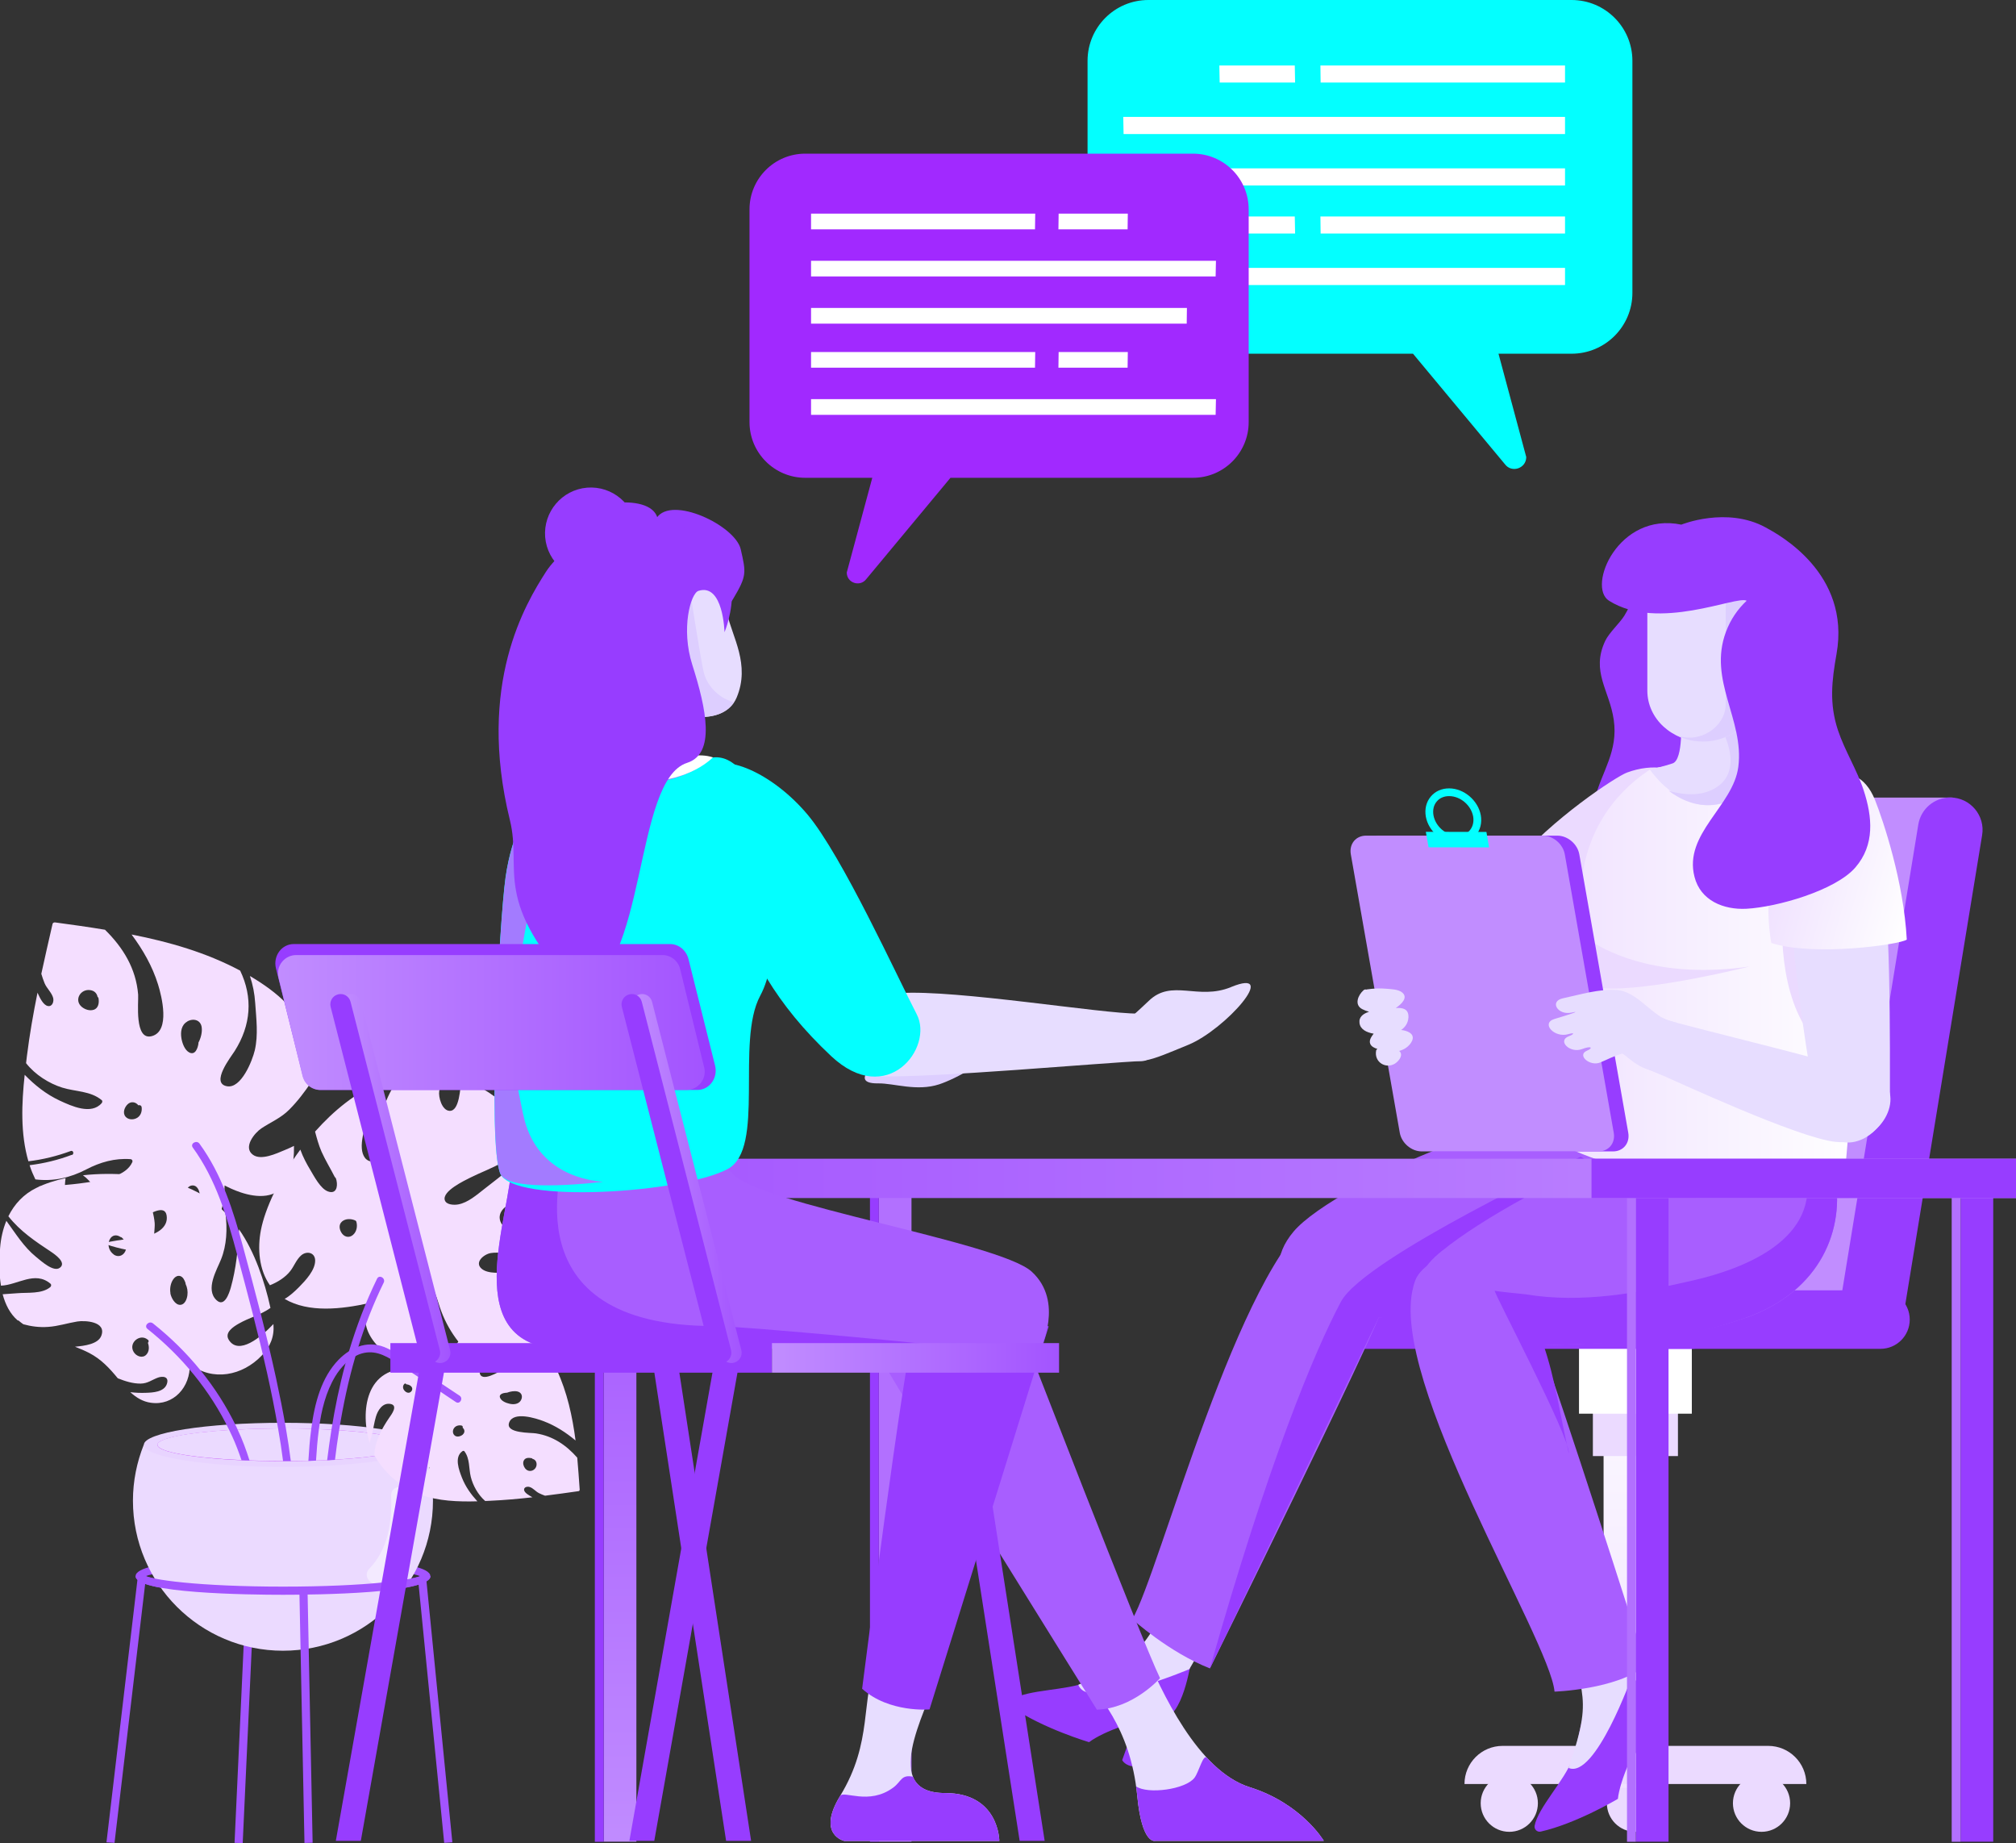 <svg width="442" height="404" viewBox="0 0 442 404" fill="none" xmlns="http://www.w3.org/2000/svg">
<rect x="0" y="0" width="442" height="404" fill="#333333" stroke="none"/>
<path d="M53.212 404L51.424 403.954L53.979 348.672L55.767 348.718L53.212 404Z" fill="#A354FF"/>
<path d="M62.038 349.578C54.467 349.578 29.73 349.276 29.73 345.489C29.73 341.703 54.467 341.401 62.038 341.401C69.61 341.401 94.347 341.703 94.347 345.489C94.347 349.276 69.61 349.578 62.038 349.578ZM31.96 345.489C34.585 346.535 45.408 347.789 62.038 347.789C78.669 347.789 89.492 346.535 92.117 345.489C89.492 344.444 78.669 343.19 62.038 343.19C45.408 343.19 34.585 344.444 31.96 345.489Z" fill="#A354FF"/>
<path d="M31.517 316.71C30.008 320.496 29.148 324.631 29.148 328.951C29.148 347.115 43.874 361.841 62.037 361.841C80.2 361.841 94.926 347.115 94.926 328.951C94.926 324.631 94.09 320.496 92.557 316.71H31.517Z" fill="#EBDAFF"/>
<path d="M92.58 316.71C92.58 319.381 78.923 321.542 62.061 321.542C45.198 321.542 31.541 319.381 31.541 316.71C31.541 314.039 45.198 311.879 62.061 311.879C78.923 311.879 92.58 314.039 92.58 316.71Z" fill="#E8D4FF"/>
<path d="M89.56 316.71C89.56 318.684 77.25 320.287 62.037 320.287C46.824 320.287 34.514 318.684 34.514 316.71C34.514 314.736 46.847 313.133 62.037 313.133C77.227 313.133 89.56 314.736 89.56 316.71Z" fill="#BB28F9"/>
<path opacity="0.42" d="M89.585 327.813C89.515 325.351 85.683 325.351 85.753 327.813C85.939 333.667 85.172 339.497 80.945 343.887C79.226 345.676 81.944 348.37 83.662 346.605C88.586 341.495 89.794 334.689 89.585 327.813Z" fill="white"/>
<path d="M62.038 349.578C54.467 349.578 29.73 349.276 29.73 345.489H31.519C31.519 345.327 31.449 345.211 31.426 345.188C32.518 346.279 43.759 347.789 62.062 347.789C80.364 347.789 91.606 346.279 92.698 345.188C92.674 345.211 92.605 345.327 92.605 345.489H94.393C94.393 349.276 69.657 349.578 62.085 349.578H62.038Z" fill="#A354FF"/>
<path d="M25.107 403.954L23.342 403.838L30.17 345.978L31.959 346.094L25.107 403.954Z" fill="#A354FF"/>
<path d="M97.388 403.954L91.674 346.326L93.462 346.187L99.176 403.838L97.388 403.954Z" fill="#A354FF"/>
<path d="M66.754 403.977L65.639 348.718L67.427 348.672L68.542 403.931L66.754 403.977Z" fill="#A354FF"/>
<path d="M89.56 316.711C89.56 318.174 82.941 319.405 73.418 319.963C72.861 319.986 72.28 320.032 71.699 320.055C70.91 320.102 70.097 320.148 69.26 320.148C68.726 320.172 68.169 320.195 67.588 320.218C66.334 320.241 65.08 320.264 63.756 320.264C63.175 320.264 62.618 320.264 62.037 320.264C59.482 320.264 57.02 320.218 54.674 320.125C54.094 320.125 53.49 320.079 52.932 320.055C42.202 319.568 34.514 318.267 34.514 316.687C34.514 315.271 40.924 314.016 50.238 313.459C50.842 313.436 51.446 313.389 52.073 313.366C54.86 313.226 57.833 313.134 60.969 313.11H62.711C64.615 313.11 66.45 313.134 68.239 313.203C68.819 313.203 69.353 313.25 69.911 313.273C70.84 313.296 71.746 313.366 72.652 313.412C73.232 313.412 73.79 313.482 74.347 313.505C83.382 314.109 89.584 315.317 89.584 316.734L89.56 316.711Z" fill="#EBDAFF"/>
<path d="M80.92 285.632C77.878 291.532 83.638 297.246 89.142 298.941C92.626 300.01 96.389 300.289 100.059 299.824C98.48 297.803 96.993 295.713 95.553 293.599C94.067 291.416 92.394 289.395 90.861 287.235C89.816 285.771 88.678 283.89 89.096 282.008C89.328 280.893 90.211 279.337 91.488 279.244C94.345 279.058 95.785 284.61 96.459 286.631C98.178 291.671 101.104 295.364 104.96 298.709C106.957 298.036 108.862 297.13 110.627 295.968C115.876 292.484 119.662 286.77 120.638 280.522C120.823 279.314 121.009 277.688 121.102 275.807C118.152 277.27 115.087 278.362 111.719 278.803C110.023 279.012 106.957 279.314 105.564 278.083C103.938 276.643 106.191 274.878 107.631 274.668C109.35 274.413 111.092 274.808 112.81 274.97C115.458 275.203 118.361 274.761 120.8 273.716C120.94 273.646 121.079 273.67 121.172 273.716C121.288 267.305 120.498 258.665 116.991 251.162C113.809 254.762 110.023 257.643 106.191 260.616C104.518 261.916 102.614 263.612 100.477 264.007C99.641 264.17 97.876 264.146 97.527 263.101C96.877 261.103 101.847 258.781 103.171 258.107C107.445 255.947 114.622 253.996 115.319 248.375C115.319 248.282 115.365 248.235 115.388 248.166C113.391 244.821 110.743 241.824 107.236 239.525C105.192 238.201 103.171 237.179 101.174 236.482C100.895 238.503 100.756 243.636 98.549 243.497C96.877 243.404 96.087 240.454 96.296 239.176C96.505 237.806 97.365 236.621 98.433 235.669C94.763 234.833 91.21 234.926 87.819 235.739C86.425 237.76 85.148 239.85 84.358 242.196C83.452 244.89 83.452 247.306 83.382 250.07C83.382 251.208 83.499 253.74 82.267 254.437C81.524 254.855 80.525 254.46 80.038 253.833C78.272 251.557 80.177 246.633 80.897 244.31C81.594 242.057 82.36 239.455 83.452 237.179C78.017 239.478 73.139 243.474 69.075 248.049C69.47 249.536 69.865 250.999 70.492 252.44C71.351 254.367 72.466 256.156 73.418 258.037C73.511 258.084 73.581 258.154 73.627 258.27C73.674 258.386 73.697 258.502 73.743 258.618C73.767 258.688 73.79 258.757 73.79 258.827C74.069 260.151 73.697 261.8 71.932 261.173C70.259 260.592 68.866 257.828 67.983 256.365C67.31 255.25 66.427 253.647 65.846 251.998C61.201 258.246 58.112 264.936 57.206 269.628C56.416 273.693 56.788 278.338 59.18 281.73C60.922 281.033 62.595 279.964 63.64 278.617C64.499 277.525 64.964 276.109 66.032 275.179C67.24 274.134 69.075 274.529 69.098 276.294C69.121 278.431 66.961 280.708 65.568 282.125C64.708 282.984 63.617 284.029 62.409 284.726C67.681 287.839 74.951 286.956 80.874 285.655L80.92 285.632ZM109.559 266.585C109.675 265.424 110.813 264.239 111.974 264.03C112.996 263.844 113.414 264.82 113.391 265.679C113.391 266.028 113.345 266.399 113.252 266.771C113.321 266.864 113.345 267.003 113.321 267.143C113.136 267.816 112.787 268.583 112.183 268.954C112.114 269.047 112.044 269.117 111.951 269.187C111.719 269.419 111.417 269.326 111.277 269.117C111.184 269.117 111.115 269.117 111.022 269.071C110 268.769 109.442 267.561 109.559 266.562V266.585ZM74.998 267.747C75.764 267.096 76.949 267.119 77.808 267.491C77.808 267.491 77.808 267.491 77.855 267.514C77.994 267.561 78.087 267.654 78.133 267.816C78.412 268.792 78.203 269.976 77.413 270.673C76.67 271.347 75.671 271.231 75.044 270.464C74.417 269.674 74.138 268.467 74.998 267.747Z" fill="#F4DEFF"/>
<path d="M15.748 253.136C12.752 254.274 9.662 255.017 6.504 255.412C6.504 255.482 6.527 255.528 6.55 255.598C6.875 256.597 7.293 257.572 7.758 258.525C11.637 259.013 15.353 258.2 18.953 256.318C21.949 254.762 25.178 253.833 28.592 254.088C28.964 254.111 29.149 254.46 28.987 254.785C27.64 257.735 23.157 258.502 20.323 258.989C16.421 259.663 12.473 259.942 8.524 260.058C10.615 263.844 13.588 267.165 17.141 269.651C17.606 269.976 18.094 270.301 18.581 270.58C23.203 270.812 27.872 268.791 31.844 266.608C33.005 265.981 36.164 264.007 36.535 266.445C36.977 269.256 33.911 270.65 31.727 271.068C29.707 271.463 27.616 271.579 25.596 271.927C24.574 272.09 23.529 272.299 22.507 272.485C32.749 276.294 49.356 276.155 49.24 259.849C49.24 259.779 64.732 268.977 64.454 251.185C63.78 251.51 63.083 251.835 62.386 252.114C60.645 252.834 57.277 254.437 55.465 253.136C53.212 251.51 55.813 248.328 57.323 247.329C59.46 245.912 61.597 245.076 63.432 243.218C65.243 241.406 66.776 239.362 68.216 237.248C68.541 234.252 68.449 231.255 67.682 228.329C65.963 221.755 60.645 217.435 55.047 214.09C54.954 214.044 54.861 213.997 54.791 213.951C55.442 215.855 55.813 217.783 55.953 219.874C56.185 223.312 56.65 226.842 55.86 230.233C55.326 232.51 52.887 238.665 49.775 238.108C46.058 237.457 50.657 231.65 51.447 230.396C55.07 224.682 55.465 218.62 52.655 212.766C45.222 208.794 37.116 206.471 28.847 204.845C31.333 208.19 33.4 211.767 34.654 215.809C35.444 218.364 37.395 226.029 33.284 227.121C29.405 228.166 30.404 219.642 30.288 218.016C29.823 212.302 26.989 207.702 23.018 203.8C19.371 203.196 15.725 202.685 12.101 202.198C11.869 202.174 11.59 202.244 11.521 202.523C10.684 206.169 9.848 209.816 9.058 213.463C9.268 214.16 9.5 214.857 9.778 215.53C10.243 216.645 11.358 217.597 11.66 218.759C11.846 219.525 11.497 220.687 10.522 220.524C9.477 220.362 8.71 218.643 8.338 217.853C8.292 217.76 8.246 217.69 8.222 217.597C7.293 222.197 6.48 226.819 5.9 231.488C5.83 231.999 5.76 232.533 5.714 233.044C7.688 235.576 10.754 237.504 13.657 238.41C16.561 239.315 19.836 239.106 22.298 241.15C22.507 241.313 22.437 241.638 22.298 241.801C20.021 244.449 15.678 242.451 13.123 241.267C10.08 239.85 7.642 237.875 5.412 235.599C4.738 241.894 4.46 248.49 6.225 254.553C9.407 254.181 12.496 253.415 15.515 252.3C16.073 252.091 16.305 252.973 15.771 253.182L15.748 253.136ZM20.556 221.337C19.673 221.639 18.651 221.291 17.954 220.733C16.143 219.247 17.652 216.692 19.812 217.04C20.718 217.179 21.252 217.76 21.392 218.527C21.485 218.573 21.578 218.666 21.601 218.829C21.763 219.827 21.601 220.989 20.532 221.36L20.556 221.337ZM41.088 260.499C41.529 259.756 42.574 259.616 43.155 260.244C43.55 260.662 43.782 261.312 43.782 261.916C44.038 262.055 44.154 262.381 43.875 262.59C43.178 263.124 42.319 263.031 41.645 262.473C41.088 262.009 40.67 261.196 41.088 260.499ZM41.041 223.915C42.389 223.126 44.014 223.567 44.223 225.193C44.363 226.238 44.061 227.493 43.503 228.561C43.503 228.631 43.503 228.7 43.503 228.77C43.364 229.722 42.83 231.348 41.529 230.721C40.461 230.187 39.926 228.584 39.764 227.516C39.555 226.192 39.764 224.659 41.041 223.939V223.915ZM27.988 242.056C28.708 241.359 29.753 241.522 30.334 242.289C30.589 242.172 30.984 242.289 31.054 242.683C31.193 243.705 30.799 244.751 29.8 245.169C29.056 245.494 28.081 245.424 27.523 244.774C26.827 243.961 27.291 242.707 27.988 242.056Z" fill="#F4DEFF"/>
<path d="M93.532 321.611C92.649 323.446 91.999 325.374 91.581 327.348C91.534 327.348 91.511 327.325 91.465 327.302C90.814 327.046 90.187 326.721 89.584 326.396C89.444 323.934 90.164 321.611 91.581 319.427C92.766 317.616 93.509 315.618 93.509 313.435C93.509 313.202 93.3 313.063 93.067 313.156C91.047 313.853 90.327 316.663 89.862 318.429C89.235 320.868 88.84 323.33 88.585 325.838C86.169 324.328 84.125 322.284 82.639 319.915C82.453 319.59 82.267 319.288 82.081 318.94C82.151 315.99 83.707 313.156 85.356 310.74C85.844 310.043 87.284 308.139 85.705 307.767C83.87 307.349 82.801 309.207 82.406 310.578C82.035 311.832 81.872 313.156 81.547 314.41C81.385 315.061 81.199 315.688 81.036 316.338C79.016 309.672 79.898 299.173 90.698 300.055C90.745 300.055 85.403 289.789 97.179 290.857C96.923 291.275 96.691 291.694 96.459 292.112C95.901 293.18 94.67 295.224 95.46 296.432C96.435 297.942 98.665 296.432 99.408 295.549C100.454 294.272 101.104 292.971 102.428 291.903C103.728 290.857 105.145 289.975 106.609 289.185C108.606 289.138 110.58 289.348 112.485 289.975C116.758 291.392 119.36 294.969 121.311 298.685C121.334 298.732 121.357 298.801 121.404 298.871C120.173 298.36 118.919 298.035 117.548 297.849C115.272 297.524 112.973 297.059 110.673 297.384C109.14 297.593 104.959 298.824 105.168 300.845C105.424 303.214 109.489 300.613 110.348 300.172C114.32 298.174 118.338 298.221 122.077 300.288C124.354 305.189 125.492 310.438 126.188 315.757C124.098 314.015 121.822 312.529 119.197 311.53C117.548 310.903 112.555 309.277 111.625 311.832C110.743 314.248 116.433 314.015 117.502 314.201C121.264 314.782 124.168 316.803 126.56 319.52C126.769 321.866 126.932 324.189 127.094 326.512C127.094 326.675 127.025 326.837 126.862 326.86C124.4 327.209 121.961 327.557 119.499 327.859C119.035 327.696 118.593 327.511 118.175 327.302C117.455 326.953 116.898 326.187 116.131 325.954C115.644 325.792 114.854 325.954 114.9 326.582C114.97 327.255 116.062 327.813 116.573 328.115C116.619 328.138 116.689 328.184 116.735 328.208C113.646 328.556 110.534 328.835 107.421 328.974C107.073 328.974 106.725 328.997 106.376 329.02C104.797 327.65 103.682 325.606 103.217 323.725C102.753 321.843 103.055 319.776 101.824 318.127C101.731 317.987 101.522 318.011 101.383 318.103C99.525 319.404 100.639 322.261 101.29 323.934C102.079 325.931 103.264 327.557 104.658 329.09C100.454 329.206 96.087 329.044 92.162 327.627C92.556 325.629 93.207 323.701 94.113 321.866C94.275 321.518 93.695 321.332 93.532 321.657V321.611ZM114.831 320.171C114.575 320.705 114.761 321.379 115.109 321.843C116.015 323.051 117.757 322.238 117.641 320.844C117.595 320.264 117.223 319.892 116.735 319.776C116.712 319.706 116.642 319.66 116.549 319.636C115.899 319.497 115.133 319.52 114.831 320.171ZM89.885 305.212C90.396 304.957 90.559 304.329 90.164 303.911C89.909 303.633 89.491 303.47 89.096 303.447C89.003 303.284 88.817 303.191 88.654 303.354C88.26 303.772 88.283 304.329 88.631 304.771C88.91 305.142 89.444 305.444 89.909 305.212H89.885ZM114.111 307.094C114.691 306.281 114.482 305.235 113.414 305.003C112.74 304.864 111.881 305.003 111.161 305.282C111.114 305.282 111.068 305.282 111.022 305.282C110.371 305.328 109.28 305.584 109.651 306.42C109.953 307.14 110.975 307.535 111.695 307.697C112.555 307.906 113.576 307.837 114.134 307.07L114.111 307.094ZM101.475 314.433C101.963 314.015 101.917 313.342 101.429 312.947C101.522 312.784 101.429 312.529 101.197 312.482C100.523 312.343 99.826 312.552 99.478 313.156C99.222 313.597 99.222 314.224 99.641 314.619C100.128 315.107 100.988 314.875 101.475 314.457V314.433Z" fill="#F4DEFF"/>
<path d="M4.041 289.441C4.389 289.742 4.738 290.021 5.11 290.277C6.875 290.764 8.686 290.997 10.544 290.857C12.751 290.718 14.795 290.021 16.955 289.673C18.558 289.417 23.366 289.626 22.227 292.762C21.554 294.644 18.511 295.015 16.444 295.201C17.512 295.619 18.558 296.06 19.556 296.571C22.181 297.942 23.993 299.893 25.828 302.123C27.453 302.773 29.149 303.307 30.845 303.284C32.354 303.261 33.214 302.518 34.538 302.007C35.606 301.589 37.162 301.682 36.581 303.377C35.977 305.142 33.469 305.259 32.006 305.305C30.868 305.352 29.706 305.305 28.568 305.166C29.869 306.35 31.332 307.256 33.097 307.488C38.021 308.185 41.807 304.051 41.598 298.987C46.662 302.913 53.188 301.519 57.346 297.175C59.274 295.178 60.179 292.994 59.947 290.23C57.206 293.157 52.329 297.129 50.169 293.714C49.124 292.065 51.261 290.765 52.352 290.137C54.675 288.813 57.183 288.209 59.297 286.7C58.647 283.68 57.764 280.66 56.672 277.78C55.557 274.853 54.164 271.996 52.399 269.465C52.213 273.762 51.748 278.152 50.61 282.217C50.239 283.517 49.217 286.63 47.475 285.004C44.943 282.635 47.544 278.361 48.45 276.085C49.728 272.926 49.867 269.372 49.426 265.864C48.427 264.842 47.358 263.913 46.197 263.1C42.713 260.638 38.718 259.198 34.654 258.362C35.118 259.546 35.513 260.754 35.908 261.892C36.837 264.61 38.184 268.234 37.627 271.114C37.325 272.693 35.281 274.296 34.166 272.345C33.469 271.114 34.026 269.372 33.91 268.048C33.585 264.494 31.773 260.94 30.171 257.851C30.148 257.781 30.124 257.711 30.101 257.665C29.497 257.595 28.893 257.526 28.29 257.502C25.061 257.247 21.577 257.247 18.186 257.619C20.044 258.989 21.6 261.149 21.415 263.542C21.275 265.609 19.858 268.234 17.605 267.653C14.423 266.793 13.889 261.683 14.377 258.246C12.147 258.733 9.987 259.407 7.99 260.383C5.179 261.753 3.159 263.936 1.835 266.608C4.436 269.906 7.757 272.113 11.148 274.366C11.985 274.923 14.679 276.758 13.123 277.896C11.729 278.942 8.965 276.363 7.897 275.504C5.226 273.344 3.414 270.371 1.393 267.606C0.65 269.418 0.186 271.416 0.023 273.53C-0.186 276.015 -0.256 278.988 0.209 281.822C3.879 281.682 7.641 278.5 11.056 281.38C11.311 281.59 11.241 281.961 11.009 282.147C9.174 283.657 6.085 283.285 3.855 283.471C2.764 283.564 1.672 283.634 0.58 283.703C1.184 285.956 2.206 288 3.879 289.441H4.041ZM37.371 283.471C37.162 282.333 37.464 280.962 38.207 280.149C38.532 279.801 38.997 279.569 39.485 279.708C40.135 279.894 40.46 280.614 40.669 281.218C40.693 281.288 40.693 281.38 40.693 281.45C41.064 282.217 41.203 283.076 41.087 283.936C40.971 284.818 40.507 285.98 39.531 286.026C38.393 286.072 37.534 284.493 37.348 283.494L37.371 283.471ZM24.922 274.97C23.9 274.25 23.482 272.833 24.039 271.718C24.55 270.673 25.572 270.556 26.431 271.16C26.524 271.16 26.617 271.184 26.71 271.276C27.593 272.043 27.988 273.32 27.43 274.366C26.919 275.318 25.851 275.643 24.922 274.993V274.97ZM32.424 293.668C32.679 293.877 32.61 294.179 32.424 294.342C32.749 295.224 32.726 296.246 32.099 296.92C31.309 297.803 29.915 297.361 29.311 296.362C28.081 294.318 30.752 292.228 32.401 293.668H32.424Z" fill="#F4DEFF"/>
<path d="M54.697 320.148C54.117 320.148 53.513 320.101 52.955 320.078C52.351 318.313 51.701 316.571 50.911 314.852C50.702 314.387 50.493 313.946 50.261 313.481C46.057 304.794 39.879 297.315 32.33 291.299C31.471 290.602 32.678 289.417 33.538 290.091C41.226 296.2 47.544 303.865 51.817 312.738C51.91 312.947 52.003 313.156 52.096 313.365C53.141 315.548 53.977 317.825 54.697 320.124V320.148Z" fill="#A354FF"/>
<path d="M63.78 320.264C63.2 320.264 62.642 320.264 62.062 320.264C61.76 317.871 61.388 315.502 60.97 313.133C60.273 309.021 59.437 304.91 58.531 300.845C56.603 292.251 54.327 283.726 52.051 275.225C49.821 266.91 47.406 258.617 42.273 251.556C41.622 250.673 43.109 249.814 43.736 250.697C48.66 257.456 51.145 265.353 53.305 273.367C55.883 282.867 58.415 292.39 60.505 302.007C61.295 305.7 62.062 309.416 62.689 313.133C63.107 315.502 63.455 317.895 63.757 320.264H63.78Z" fill="#A354FF"/>
<path d="M84.126 281.149C81.896 285.701 80.061 290.393 78.575 295.178C78.342 295.875 78.156 296.549 77.947 297.246C76.391 302.565 75.23 308.023 74.347 313.528C73.999 315.665 73.697 317.849 73.441 320.009C72.884 320.032 72.303 320.078 71.723 320.102C72.001 317.872 72.303 315.665 72.652 313.459C73.441 308.534 74.44 303.68 75.741 298.895C75.996 298.012 76.229 297.106 76.507 296.224C78.133 290.812 80.131 285.492 82.662 280.313C83.127 279.314 84.613 280.173 84.126 281.172V281.149Z" fill="#A354FF"/>
<path d="M99.943 307.327C95.53 304.4 91.14 301.403 86.704 298.546C84.218 296.944 81.779 295.759 78.806 296.851C78.504 296.967 78.226 297.106 77.97 297.246C77.157 297.664 76.414 298.221 75.741 298.872C74.881 299.708 74.115 300.683 73.511 301.682C71.467 305.073 70.445 309.092 69.911 313.319C69.609 315.596 69.423 317.918 69.284 320.171C68.749 320.195 68.192 320.218 67.611 320.241C67.751 317.965 67.913 315.596 68.238 313.25C68.982 307.466 70.515 301.868 74.231 298.059C74.928 297.339 75.694 296.711 76.507 296.2C77.181 295.782 77.854 295.434 78.574 295.178C80.363 294.551 82.29 294.505 84.242 295.271C86.796 296.27 89.212 298.268 91.488 299.778C94.577 301.845 97.666 303.889 100.756 305.933C101.638 306.514 100.825 307.93 99.943 307.327Z" fill="#A354FF"/>
<path d="M337.177 395.267C337.177 398.728 334.367 401.538 330.906 401.538C327.445 401.538 324.635 398.728 324.635 395.267C324.635 391.806 327.445 388.995 330.906 388.995C334.367 388.995 337.177 391.806 337.177 395.267Z" fill="#EBDAFF"/>
<path d="M364.841 395.267C364.841 398.728 362.031 401.538 358.57 401.538C355.109 401.538 352.299 398.728 352.299 395.267C352.299 391.806 355.109 388.995 358.57 388.995C362.031 388.995 364.841 391.806 364.841 395.267Z" fill="#EBDAFF"/>
<path d="M392.48 395.267C392.48 398.728 389.669 401.538 386.209 401.538C382.748 401.538 379.938 398.728 379.938 395.267C379.938 391.806 382.748 388.995 386.209 388.995C389.669 388.995 392.48 391.806 392.48 395.267Z" fill="#EBDAFF"/>
<path d="M365.514 239.942H351.578V391.898H365.514V239.942Z" fill="url(#paint0_linear_2122_12580)"/>
<path d="M367.883 295.132H349.232V319.173H367.883V295.132Z" fill="#EBDAFF"/>
<path d="M370.926 285.841H346.189V309.882H370.926V285.841Z" fill="url(#paint1_linear_2122_12580)"/>
<path d="M396.034 391.062H321.082C321.082 386.44 324.821 382.7 329.444 382.7H387.672C392.294 382.7 396.034 386.44 396.034 391.062Z" fill="#EBDAFF"/>
<path d="M428.11 174.835L427.181 180.317L409.947 285.794H333.834L350.302 184.614C351.254 178.97 356.155 174.835 361.868 174.835H428.087H428.11Z" fill="#C18DFF"/>
<path d="M427.181 180.316L409.947 285.794H338.084L353.623 190.072C354.575 184.428 359.476 180.316 365.189 180.316H427.158H427.181Z" fill="#C18DFF"/>
<path d="M417.403 287.907L403.443 285.77L420.585 180.711C421.165 177.297 424.115 174.812 427.576 174.812C431.965 174.812 435.31 178.783 434.567 183.104L417.403 287.907Z" fill="#973DFF"/>
<path d="M282.202 295.665H370.927C374.457 295.665 377.337 292.808 377.337 289.255C377.337 285.724 374.48 282.844 370.927 282.844H282.202C278.671 282.844 275.791 285.701 275.791 289.255C275.791 292.785 278.648 295.665 282.202 295.665Z" fill="#973DFF"/>
<path d="M360.381 295.665H412.292C415.823 295.665 418.703 292.808 418.703 289.255C418.703 285.724 415.846 282.844 412.292 282.844H360.381C356.851 282.844 353.971 285.701 353.971 289.255C353.971 292.785 356.828 295.665 360.381 295.665Z" fill="#973DFF"/>
<path d="M410.179 196.925H361.543C360.567 196.925 359.801 196.135 359.801 195.183C359.801 194.207 360.59 193.44 361.543 193.44H410.179C411.155 193.44 411.921 194.23 411.921 195.183C411.921 196.158 411.131 196.925 410.179 196.925Z" fill="#A354FF"/>
<path d="M405.302 219.595H356.666C355.69 219.595 354.924 218.805 354.924 217.852C354.924 216.877 355.714 216.11 356.666 216.11H405.302C406.278 216.11 407.044 216.9 407.044 217.852C407.044 218.828 406.254 219.595 405.302 219.595Z" fill="#A354FF"/>
<path d="M400.447 242.264H351.81C350.835 242.264 350.068 241.475 350.068 240.522C350.068 239.547 350.858 238.78 351.81 238.78H400.447C401.422 238.78 402.189 239.57 402.189 240.522C402.189 241.498 401.399 242.264 400.447 242.264Z" fill="#A354FF"/>
<path fill-rule="evenodd" clip-rule="evenodd" d="M261.089 364.327C261.089 364.327 259.301 376.893 254.563 376.754C249.825 376.614 241.928 379.518 238.769 381.887C238.769 381.887 228.619 378.867 222.022 374.291C221.372 373.827 221.395 372.875 222.069 372.457C225.46 370.32 233.868 370.575 238.397 368.694C243.53 366.557 250.173 360.982 255.352 361.354C260.532 361.725 261.066 364.35 261.066 364.35L261.089 364.327Z" fill="#973DFF"/>
<path fill-rule="evenodd" clip-rule="evenodd" d="M248.873 387.229C248.873 387.229 256.026 377.334 256.63 375.546C257.234 373.757 250.754 372.596 250.754 372.596L246.039 385.812C246.039 385.812 246.643 387.16 248.873 387.229Z" fill="#973DFF"/>
<path fill-rule="evenodd" clip-rule="evenodd" d="M251.008 359.774C252.1 358.404 254.678 354.223 254.678 354.223L263.55 361.052L260.763 365.883C260.763 365.883 238.512 375.337 236.422 369.297C245.411 365.418 248.244 363.212 251.008 359.774Z" fill="#E7DDFF"/>
<path fill-rule="evenodd" clip-rule="evenodd" d="M356.899 366.022C356.899 366.022 364.935 375.848 361.637 379.216C358.339 382.607 355.133 390.412 354.715 394.314C354.715 394.314 345.634 399.726 337.783 401.491C337.017 401.654 336.32 400.98 336.459 400.214C337.179 396.265 343.056 390.249 344.728 385.65C346.632 380.424 347.004 371.76 350.79 368.206C354.576 364.652 356.875 366.046 356.875 366.046L356.899 366.022Z" fill="#973DFF"/>
<path fill-rule="evenodd" clip-rule="evenodd" d="M365.492 390.527C365.492 390.527 363.03 378.565 362.124 376.892C361.218 375.243 355.969 379.238 355.969 379.238L362.519 391.642C362.519 391.642 363.912 392.106 365.468 390.527H365.492Z" fill="#973DFF"/>
<path fill-rule="evenodd" clip-rule="evenodd" d="M346.749 370.366C346.494 368.624 345.147 363.908 345.147 363.908L356.179 361.98L357.852 367.3C357.852 367.3 349.746 390.086 343.893 387.531C347.098 378.286 347.423 374.709 346.749 370.342V370.366Z" fill="#E7DDFF"/>
<path d="M349.396 180.897C353.158 190.072 367.117 187.378 370.927 179.945C372.274 177.32 372.622 174.37 373.226 171.513C374.039 167.657 375.944 164.011 376.617 160.178C377.082 157.553 376.756 155.3 376.153 152.745C375.804 151.259 375.479 149.888 375.2 148.541C375.293 142.27 375.967 136.207 377.337 130.005C377.546 129.076 377.058 127.706 375.944 127.543C371.298 126.916 365.538 124.314 361.148 127.241C358.315 129.123 357.873 132.212 356.108 134.999C355.063 136.648 352.764 138.716 351.927 140.504C348.769 147.24 352.88 151.305 353.809 157.786C354.807 164.684 351.254 169.005 349.674 174.997C349.187 176.856 348.629 179.062 349.396 180.944V180.897Z" fill="#973DFF"/>
<path d="M366.049 244.704C381.17 251.579 369.626 278.152 350.093 285.074C330.559 291.972 308.703 287.652 291.725 288.999C286.893 289.371 274.583 280.684 283.619 269.952C292.677 259.221 345.61 235.436 366.049 244.704Z" fill="#A85EFF"/>
<path d="M288.891 265.934C271.541 277.409 254.214 344.769 248.268 354.919C248.268 354.919 256.141 362.12 265.269 365.72C265.269 365.72 301.085 293.389 303.686 285.352C309.144 268.536 294.581 262.148 288.891 265.934Z" fill="#A85EFF"/>
<path d="M346.585 253.53C346.585 253.53 299.134 275.69 294.001 285.329C288.241 296.13 278.114 320.38 265.27 365.72L302.339 288.72L330.536 294.945L360.754 263.123L346.562 253.53H346.585Z" fill="#973DFF"/>
<path d="M382.727 288.859C366.468 294.62 348.677 294.48 332.604 295.084C330.467 295.177 328.377 295.247 326.31 295.363C325.241 295.433 324.196 295.479 323.151 295.572C318.32 295.92 304.291 287.582 313.349 276.827C314 276.061 314.975 275.132 316.229 274.11C316.229 274.11 316.229 274.11 316.276 274.11C332.14 261.079 391.228 231.371 400.286 251.3C401.192 253.274 401.865 255.365 402.26 257.525C404.583 269.325 399.264 283.052 382.75 288.882L382.727 288.859Z" fill="#A85EFF"/>
<path d="M335.994 285.468C336.04 285.631 336.11 285.817 336.18 286.049C336.83 288.325 337.457 293.667 339.664 300.102C348.072 324.653 360.916 365.093 360.916 365.093C354.343 370.389 340.825 370.807 340.825 370.807C339.85 359.472 304.29 302.61 309.864 282.077C309.864 282.077 309.864 282.054 309.864 282.03C309.98 281.519 310.166 281.032 310.329 280.567C312.187 275.922 322.453 271.648 329.769 276.479C332.371 278.198 334.624 281.055 335.994 285.468Z" fill="#A85EFF"/>
<path d="M402.259 257.502C401.028 256.666 399.658 255.9 398.171 255.296C397.8 255.133 397.498 255.226 397.265 255.412C396.592 255.18 395.616 255.714 395.848 256.643C399.193 271.509 382.656 278.036 371.252 280.66C359.197 283.448 346.841 285.747 334.554 283.727C333.578 283.587 328.724 283.169 327.725 282.937C327.191 282.821 344.17 314.828 343.961 318.591C342.079 310.369 340.964 302.239 338.433 294.899C354.505 294.318 366.467 294.62 382.749 288.86C399.263 283.006 404.582 269.302 402.259 257.502Z" fill="#973DFF"/>
<path d="M366.816 190.932C362.357 199.526 333.277 225.495 327.912 230.465C321.455 236.458 307.751 229.606 310.794 222.127C313.512 215.507 345.053 180.688 349.513 177.622C357.549 172.048 372.391 180.177 366.816 190.932Z" fill="#E7DDFF"/>
<path d="M352.276 211.372C361.868 202.313 369.603 189.399 372.088 184.683C377.964 173.488 368.14 165.102 356.689 169.353C354.366 170.212 340.082 179.573 331.697 189.7C335.042 200.06 350.395 210.675 352.253 211.349L352.276 211.372Z" fill="#EBDAFF"/>
<path d="M314.091 217.04C314.091 217.04 313.58 218.364 310.677 218.457C307.774 218.55 302.78 228.119 304.87 229.931C306.961 231.72 321.431 234.321 321.431 234.321L324.52 233.206L328.469 229.978L320.572 219.27L314.115 217.017L314.091 217.04Z" fill="#E7DDFF"/>
<path d="M336.273 247.63C336.273 247.63 363.216 266.143 404.536 256.666C405.581 244.355 406.487 234.46 407.137 225.959C408.02 213.95 408.368 204.729 407.718 195.438C407.346 190.049 406.649 184.613 405.558 178.621C403.723 168.586 390.972 167.286 388.463 167.077C385.978 166.867 371.763 166.008 361.706 168.702C358.803 170.7 347.375 178.365 346.586 195.577C346.214 203.73 353.623 213.021 350.929 225.912C348.328 238.293 336.25 247.654 336.25 247.654L336.273 247.63Z" fill="url(#paint2_linear_2122_12580)"/>
<path d="M348.979 206.401C353.113 209.073 364.447 214.624 383.563 211.86C383.563 211.86 361.753 217.365 351.301 216.622C351.301 216.622 350.581 212.626 348.979 206.401Z" fill="#EBDAFF"/>
<path d="M314.904 252.392H353.599C355.875 252.415 357.385 250.58 356.99 248.304L346.26 187.284C345.865 185.008 343.705 183.173 341.428 183.173H302.733C300.457 183.15 298.947 184.985 299.342 187.261L310.073 248.28C310.467 250.557 312.628 252.392 314.904 252.392Z" fill="#973DFF"/>
<path d="M319.55 184.892C316.298 184.892 313.186 182.244 312.605 178.992C312.327 177.343 312.698 175.787 313.697 174.602C314.673 173.441 316.089 172.813 317.715 172.813C320.967 172.813 324.079 175.461 324.66 178.713C324.939 180.362 324.567 181.919 323.568 183.103C322.593 184.265 321.176 184.892 319.55 184.892ZM317.715 174.509C316.6 174.509 315.625 174.927 314.998 175.694C314.324 176.483 314.092 177.552 314.278 178.69C314.719 181.175 317.065 183.173 319.55 183.173C320.665 183.173 321.641 182.755 322.268 181.988C322.918 181.199 323.173 180.13 322.988 178.992C322.546 176.53 320.2 174.509 317.715 174.509Z" fill="#03FFFF"/>
<path d="M311.722 252.392H350.417C352.694 252.415 354.203 250.58 353.809 248.304L343.078 187.284C342.683 185.008 340.523 183.173 338.247 183.173H299.551C297.275 183.15 295.766 184.985 296.16 187.261L306.891 248.28C307.286 250.557 309.446 252.392 311.722 252.392Z" fill="#C18DFF"/>
<path d="M312.605 182.337L325.891 182.36L326.472 185.751L313.209 185.728L312.605 182.337Z" fill="#03FFFF"/>
<path d="M368.536 157.507C368.536 157.507 369.14 166.496 366.724 167.332C364.703 168.029 361.73 168.68 361.73 168.68C361.73 168.68 374.133 187.401 388.859 166.961C388.859 166.961 384.469 167.007 383.099 165.242C381.728 163.477 380.892 154.697 381.566 148.89L368.513 157.53L368.536 157.507Z" fill="#E7DDFF"/>
<path d="M383.099 165.219C381.729 163.453 380.892 154.673 381.566 148.866L373.715 154.534C375.272 155.927 377.641 159.83 377.548 160.062C379.592 163.918 380.753 169.33 376.758 172.28C373.692 174.556 369.604 174.44 365.818 173.325C370.882 177.111 379.499 179.898 388.836 166.914C388.836 166.914 384.446 166.961 383.076 165.195L383.099 165.219Z" fill="#DDCEFF"/>
<path d="M406.487 233.949C407.369 221.941 408.345 204.706 407.718 195.415L393.41 180.433C393.41 180.433 381.797 224.914 406.487 233.949Z" fill="#EBDAFF"/>
<path d="M411.737 185.868C414.757 194.486 414.315 232.672 414.362 239.826C414.431 248.444 404.723 253.879 400.356 247.956C396.64 242.915 391.576 196.762 392.227 191.443C393.435 181.85 407.928 175.09 411.714 185.868H411.737Z" fill="#E7DDFF"/>
<path d="M402.47 250.302C394.317 249.489 367.746 237.131 362.66 234.901C356.551 232.207 358.247 221.406 364.89 223.427C371.3 225.378 408.718 234.228 411.993 236.318C417.916 240.105 412.666 251.324 402.47 250.302Z" fill="#E7DDFF"/>
<path d="M418.054 205.96C417.381 193.254 412.898 179.922 411.086 175.346C406.72 164.475 395.432 170.561 391.297 179.318C389.997 182.082 386.211 194.416 388.348 206.703C397.569 209.699 416.475 207.098 418.054 205.96Z" fill="url(#paint3_linear_2122_12580)"/>
<path d="M340.826 223.357C343.938 222.428 346.934 221.453 344.565 221.964C341.523 222.614 339.641 219.478 342.661 218.828C346.447 218.015 350.674 216.714 354.53 217.016C358.71 217.318 361.846 222.103 365.446 223.59C366.886 224.194 365.4 234.623 364.052 234.739C359.57 235.134 356.272 230.906 355.598 230.953C353.647 231.557 352.671 232.138 350.883 232.881C348.607 233.856 345.657 231.301 347.91 230.326C349.35 229.722 348.932 229.164 346.865 229.954C344.24 230.976 341.337 228.142 343.961 227.144C345.076 226.725 345.378 226.238 343.869 226.679C340.779 227.608 337.76 224.263 340.826 223.357Z" fill="#E7DDFF"/>
<path d="M413.431 236.086L413.571 241.637L400.518 240.267L401.54 234.483L401.4 229.791L413.431 236.086Z" fill="#E7DDFF"/>
<path d="M367.56 224.171C367.56 224.171 365.237 223.567 364.517 223.125C363.797 222.684 362.357 229.699 362.357 229.699L361.219 234.391L364.54 235.715C364.54 235.715 368.814 233.95 368.674 230.884C368.535 227.794 367.583 224.171 367.583 224.171H367.56Z" fill="#E7DDFF"/>
<path d="M389.694 137.74C389.578 137.089 385.211 133.535 384.723 133.768C384.654 133.768 384.955 148.843 384.259 150.213C383.748 151.212 382.981 153.511 384.421 154.069C385.768 154.603 387.464 153.836 388.207 152.722C392.969 145.567 389.972 139.389 389.694 137.716V137.74Z" fill="#9133FF"/>
<path d="M361.172 124.013V151.398C361.172 157.554 366.607 162.548 373.343 162.548C380.055 162.548 385.513 157.554 385.513 151.398V150.887C385.513 150.887 391.761 152.258 391.761 145.405C391.761 138.553 387.836 139.529 387.836 139.529V124.013H361.195H361.172Z" fill="#E7DDFF"/>
<path d="M387.812 139.529V125.639H378.359C378.359 125.639 378.359 130.633 378.359 130.702V154.348C378.359 158.483 374.364 161.827 370.206 161.688C368.929 161.642 367.721 161.293 366.699 160.713C368.604 161.851 370.88 162.548 373.319 162.548C380.031 162.548 385.489 157.554 385.489 151.398V150.887C385.489 150.887 391.737 152.258 391.737 145.405C391.737 138.553 387.812 139.529 387.812 139.529Z" fill="#DDCEFF"/>
<path d="M382.958 131.678C381.007 133.489 379.427 135.766 378.405 138.506C374.434 149.145 382.447 157.762 381.123 168.075C380.031 176.67 369.092 182.732 371.507 192.186C372.831 197.435 377.918 199.456 382.888 199.201C389.554 198.852 402.422 195.205 406.788 190.142C411.062 185.194 410.528 179.109 408.6 173.232C407.113 168.679 404.466 164.591 402.956 160.039C401.028 154.208 401.609 149.238 402.654 143.338C405.789 125.638 389.949 117.16 387.092 115.604C378.568 110.958 368.627 115 368.627 115C354.761 112.143 347.909 128.611 352.763 131.678C363.564 138.506 380.798 130.47 382.935 131.678H382.958Z" fill="#973DFF"/>
<path d="M139.523 261.219H132.369V403.698H139.523V261.219Z" fill="url(#paint4_linear_2122_12580)"/>
<path d="M130.418 403.721H132.369L132.369 261.242H130.418L130.418 403.721Z" fill="#973DFF"/>
<path d="M199.841 261.219H192.688V403.698H199.841V261.219Z" fill="url(#paint5_linear_2122_12580)"/>
<path d="M190.736 403.721H192.688L192.687 261.242H190.736L190.736 403.721Z" fill="#973DFF"/>
<path d="M365.818 261.219H358.664V403.698H365.818V261.219Z" fill="#973DFF"/>
<path d="M356.713 403.721H358.664V261.242H356.713V403.721Z" fill="url(#paint6_linear_2122_12580)"/>
<path d="M437.007 261.219H429.854V403.698H437.007V261.219Z" fill="#973DFF"/>
<path d="M427.902 403.721H429.854V261.242H427.902V403.721Z" fill="url(#paint7_linear_2122_12580)"/>
<path d="M442 253.995H121.73V262.613H442V253.995Z" fill="url(#paint8_linear_2122_12580)"/>
<path d="M442 253.995H348.932V262.613H442V253.995Z" fill="#973DFF"/>
<path d="M199.492 229.513C206.413 228.607 211.477 228.398 215.054 230.604C217.678 232.23 209.433 236.527 205.902 237.689C200.978 239.292 196.031 237.433 192.547 237.48C184.511 237.596 194.916 230.117 199.492 229.513Z" fill="#DDCEFF"/>
<path d="M207.18 393.036C192.989 393.036 202.605 375.917 205.74 366.928L192.246 363.746C188.622 372.758 191.456 381.771 184.186 393.687C179.007 402.165 185.092 403.535 185.092 403.535H219.096C219.096 403.535 219.096 393.036 207.204 393.036H207.18Z" fill="#E7DDFF"/>
<path d="M207.18 393.036C203.139 393.036 201.049 391.643 200.166 389.459C197.541 388.925 197.658 390.504 195.823 391.852C190.457 395.8 184.976 392.386 184.186 393.687C179.007 402.165 185.092 403.535 185.092 403.535H219.096C219.096 403.535 219.096 393.036 207.204 393.036H207.18Z" fill="#973DFF"/>
<path d="M274.003 391.758C262.599 388.181 254.632 370.784 250.66 361.446L237.328 366.858C240.348 371.272 247.85 378.379 249.336 393.663C250.381 404.534 253.308 403.512 253.308 403.512H290.238C290.238 403.512 285.407 395.336 274.003 391.758Z" fill="#E7DDFF"/>
<path d="M274.002 391.758C270.565 390.666 267.429 388.344 264.619 385.324C263.782 384.395 262.877 388.367 261.901 389.668C259.95 392.269 251.612 393.361 249.08 391.572C249.196 392.316 249.266 392.943 249.336 393.663C250.381 404.533 253.307 403.511 253.307 403.511H290.237C290.237 403.511 285.406 395.335 274.002 391.758Z" fill="#973DFF"/>
<path d="M224.044 291.74C224.044 291.74 250.22 359.403 254.331 367.857C254.331 367.857 248.455 374.524 240.488 374.756C240.488 374.756 196.102 303.702 191.968 295.735C187.833 287.745 224.02 291.763 224.02 291.763L224.044 291.74Z" fill="#A85EFF"/>
<path d="M229.919 290.741C229.919 290.741 206.623 365.744 203.79 374.71C203.79 374.71 194.94 375.499 189.018 370.18C189.018 370.18 198.053 299.196 200.538 290.555C203.023 281.915 229.919 290.741 229.919 290.741Z" fill="#973DFF"/>
<path d="M112.207 254.32C112.207 266.491 99.224 296.037 124.68 295.758C150.09 295.479 228.084 295.758 228.084 295.758C228.084 295.758 233.403 285.306 226.18 278.732C218.956 272.182 165.884 263.89 160.565 257.223C155.246 250.557 112.207 254.32 112.207 254.32Z" fill="#A85EFF"/>
<path d="M156.547 290.671C111.046 290.671 123.913 255.017 123.472 253.391C116.829 253.855 112.207 254.297 112.207 254.297C112.207 266.468 99.224 296.014 124.68 295.735C142.866 295.526 188.042 295.619 212.22 295.688C209.48 295.038 162.748 290.671 156.57 290.671H156.547Z" fill="#973DFF"/>
<path d="M143.958 113.514C142.448 115.79 143.563 120.901 150.461 124.873C157.36 128.868 157.824 136.208 160.774 131.214C163.747 126.22 163.584 125.569 162.4 120.39C161.192 115.187 147.256 108.543 143.958 113.537V113.514Z" fill="#973DFF"/>
<path d="M144.144 113.421C144.957 116.022 142.471 120.622 134.714 122.503C126.979 124.408 124.494 131.33 123.031 125.708C121.591 120.087 121.893 119.507 124.494 114.861C127.095 110.216 142.332 107.73 144.12 113.421H144.144Z" fill="#973DFF"/>
<path d="M197.309 217.69C209.573 216.877 241.881 222.266 249.429 222.173C254.446 222.103 254.214 232.44 250.544 232.579C242.113 232.904 204.718 236.319 192.385 235.924C181.863 235.599 188.994 218.247 197.286 217.69H197.309Z" fill="#E7DDFF"/>
<path d="M156.268 155.556C156.268 155.556 151.646 156.88 151.553 160.457C151.484 164.011 154.015 167.007 154.015 167.007C154.015 167.007 144.353 171.235 134.854 169.167C134.854 169.167 138.012 159.481 136.619 149.912C135.225 140.342 156.268 155.556 156.268 155.556Z" fill="#E7DDFF"/>
<path d="M147.187 163.476C146.536 158.97 149.649 155.091 153.737 153.813C148.186 150.12 135.527 142.432 136.619 149.911C138.012 159.481 134.854 169.167 134.854 169.167C139.545 170.189 144.26 169.678 147.837 168.911C147.605 167.1 147.442 165.288 147.164 163.499L147.187 163.476Z" fill="#DDCEFF"/>
<path d="M155.362 123.502C155.362 123.502 158.266 129.309 159.404 134.465C160.542 139.622 164.537 145.661 161.517 152.885C158.498 160.085 145.468 157.298 140.73 151.259C135.991 145.22 136.526 139.134 139.057 134.837C141.589 130.563 155.362 123.479 155.362 123.479V123.502Z" fill="#E7DDFF"/>
<path d="M154.364 147.635C153.667 145.126 150.74 126.033 150.74 126.033C146.49 128.472 140.614 132.189 139.057 134.837C136.526 139.11 135.991 145.219 140.73 151.259C145.212 156.973 157.128 159.76 160.937 153.93C157.871 153.14 155.246 150.701 154.364 147.635Z" fill="#DDCEFF"/>
<path d="M156.36 166.032C161.4 165.498 165.721 171.49 167.3 181.734C169.39 195.252 171.202 209.863 166.673 218.271C161.238 228.375 167.857 251.742 159.589 256.225C149.787 261.544 112.602 263.937 109.698 257.294C106.818 250.651 109.466 202.058 110.836 192.303C112.207 182.64 116.178 175.091 119.732 172.861C123.263 170.631 147.093 167.031 156.36 166.032Z" fill="#03FFFF"/>
<path d="M114.692 244.239C113.531 238.455 112.021 232.23 112.439 226.354C115.273 185.357 124.61 179.643 128.071 175.578C132.158 170.793 138.244 172.581 144.515 171.397C152.969 169.794 155.64 166.147 155.71 166.124C146.025 167.192 123.193 170.7 119.756 172.883C116.225 175.113 112.23 182.662 110.86 192.325C109.489 202.081 106.842 250.673 109.722 257.316C110.976 260.22 120.777 260.336 132.205 259.058C123.867 258.361 116.643 253.832 114.715 244.262L114.692 244.239Z" fill="#A37BFF"/>
<path d="M156.362 166.032C153.063 164.917 150.578 166.497 147.326 164.197C141.543 160.109 134.389 161.596 134.389 161.596L127.793 170.492C127.793 170.492 146.839 174.905 156.338 166.009L156.362 166.032Z" fill="white"/>
<path d="M148.465 114.931C166.605 120.529 158.847 138.577 158.847 138.577C158.847 138.577 158.592 127.776 153.134 129.518C151.415 130.076 149.255 137.81 151.786 145.731C154.899 155.51 156.896 165.219 150.648 167.217C138.78 171.003 142.078 212.906 126.864 217.76C107.61 197.32 114.554 191.025 111.79 179.76C104.474 149.958 115.274 132.259 119.687 125.36C124.124 118.485 137.038 111.377 148.465 114.908V114.931Z" fill="#973DFF"/>
<path d="M154.55 168.633C158.569 164.73 169.369 169.469 176.987 178.481C184.605 187.494 196.869 214.438 200.98 222.312C204.813 229.629 194.5 243.031 182.213 231.487C169.926 219.943 164.515 209.421 159.776 196.39C155.061 183.382 150.184 172.883 154.55 168.633Z" fill="#03FFFF"/>
<path d="M148.325 296.827H142.844L159.195 403.512H164.677L148.325 296.827Z" fill="#973DFF"/>
<path d="M212.546 297.64H207.064L223.555 403.512H229.037L212.546 297.64Z" fill="#973DFF"/>
<path d="M152.877 238.92H70.377C68.495 238.92 66.823 237.55 66.335 235.622L60.505 212.278C59.832 209.56 61.736 206.936 64.407 206.936H146.908C148.813 206.936 150.462 208.306 150.949 210.234L156.779 233.578C157.453 236.295 155.548 238.92 152.877 238.92Z" fill="#973DFF"/>
<path d="M150.508 238.92H70.214C68.379 238.92 66.776 237.666 66.335 235.878L61.063 214.299C60.435 211.79 62.363 209.352 64.941 209.352H145.235C147.07 209.352 148.673 210.606 149.114 212.394L154.387 233.973C155.014 236.482 153.086 238.92 150.508 238.92Z" fill="url(#paint9_linear_2122_12580)"/>
<path d="M232.196 294.411H169.229V300.892H232.196V294.411Z" fill="url(#paint10_linear_2122_12580)"/>
<path d="M156.779 297.663H162.26L143.447 403.512H137.988L156.779 297.663Z" fill="#973DFF"/>
<path d="M92.419 297.663H97.901L79.11 403.512H73.629L92.419 297.663Z" fill="#973DFF"/>
<path d="M169.228 294.411H85.59V300.892H169.228V294.411Z" fill="#973DFF"/>
<path d="M160.357 298.778C159.359 298.778 158.43 298.105 158.174 297.083L138.594 220.71C138.292 219.502 139.012 218.271 140.22 217.969C141.428 217.644 142.659 218.387 142.961 219.595L162.541 295.968C162.843 297.176 162.123 298.407 160.915 298.709C160.729 298.755 160.543 298.778 160.357 298.778Z" fill="url(#paint11_linear_2122_12580)"/>
<path d="M158.103 298.778C157.105 298.778 156.176 298.105 155.92 297.083L136.34 220.71C136.038 219.502 136.758 218.271 137.966 217.969C139.174 217.644 140.405 218.387 140.707 219.595L160.287 295.968C160.589 297.176 159.869 298.407 158.661 298.709C158.475 298.755 158.289 298.778 158.103 298.778Z" fill="#973DFF"/>
<path d="M96.508 298.778C95.509 298.778 94.58 298.105 94.324 297.083L74.745 220.71C74.443 219.502 75.163 218.271 76.37 217.969C77.578 217.644 78.809 218.387 79.111 219.595L98.691 295.968C98.993 297.176 98.273 298.407 97.065 298.709C96.879 298.755 96.694 298.778 96.508 298.778Z" fill="url(#paint12_linear_2122_12580)"/>
<path d="M94.254 298.778C93.255 298.778 92.326 298.105 92.07 297.083L72.491 220.71C72.189 219.502 72.909 218.271 74.117 217.969C75.324 217.644 76.555 218.387 76.857 219.595L96.437 295.968C96.739 297.176 96.019 298.407 94.811 298.709C94.626 298.755 94.44 298.778 94.254 298.778Z" fill="#973DFF"/>
<path d="M128.722 106.894C134.25 106.452 139.105 110.564 139.569 116.092C140.01 121.62 135.899 126.475 130.371 126.939C124.844 127.381 119.989 123.269 119.525 117.741C119.083 112.213 123.194 107.358 128.722 106.894Z" fill="#973DFF"/>
<path d="M269.915 216.366C262.598 219.363 256.931 214.461 251.845 219.409C246.758 224.356 243.878 225.402 246.084 229.931C248.291 234.484 252.239 232.416 260.531 229.025C268.637 225.704 280.785 211.906 269.891 216.366H269.915Z" fill="#E7DDFF"/>
<path d="M305.847 233.136C306.544 232.695 307.589 231.534 307.009 230.628C306.939 230.512 306.846 230.442 306.753 230.372C307.288 230.233 307.799 230.001 308.286 229.675C309.285 228.979 310.516 227.353 309.122 226.4C308.565 226.029 307.891 225.843 307.195 225.773C308.077 225.169 308.728 224.263 308.797 222.986C308.867 221.104 307.473 220.849 306.01 220.965C307.218 220.152 308.867 218.642 307.357 217.504C306.498 216.854 305.035 216.83 304.036 216.738C302.596 216.598 301.132 216.668 299.716 216.877C299.669 216.877 299.6 216.9 299.553 216.923C299.367 216.854 299.158 216.877 298.949 217.063C297.741 218.131 296.859 220.245 298.647 221.197C299.112 221.43 299.623 221.639 300.157 221.778C298.88 222.196 297.881 222.916 298.067 224.263C298.252 225.68 299.669 226.331 301.179 226.586C301.156 226.586 301.133 226.633 301.109 226.656C300.691 227.236 300.111 228.003 300.412 228.793C300.645 229.397 301.318 229.722 301.992 229.931C301.853 230.024 301.736 230.14 301.713 230.279C301.225 232.811 303.827 234.414 305.894 233.113L305.847 233.136Z" fill="#E7DDFF"/>
<path d="M344.542 0H251.775C244.413 0 238.443 5.97 238.443 13.333V64.201C238.443 71.565 244.413 77.534 251.775 77.534H309.795L329.932 101.737C331.419 103.758 334.624 102.69 334.624 100.181L328.539 77.534H344.565C351.928 77.534 357.897 71.565 357.897 64.201V13.333C357.897 5.97 351.928 0 344.565 0H344.542Z" fill="#03FFFF"/>
<path d="M343.126 14.354V18.094H289.543L289.496 14.354H343.126Z" fill="white"/>
<path d="M343.126 25.62V29.383H246.341L246.271 25.62H343.126Z" fill="white"/>
<path d="M343.126 36.908V40.648H253.263L253.193 36.908H343.126Z" fill="white"/>
<path d="M283.945 18.094H267.408L267.338 14.354H283.875L283.945 18.094Z" fill="white"/>
<path d="M343.126 47.454V51.194H289.543L289.496 47.454H343.126Z" fill="white"/>
<path d="M343.126 58.72V62.483H246.341L246.271 58.72H343.126Z" fill="white"/>
<path d="M283.945 51.194H267.408L267.338 47.454H283.875L283.945 51.194Z" fill="white"/>
<path d="M176.52 33.681H261.552C268.288 33.681 273.769 39.139 273.769 45.898V92.516C273.769 99.253 268.311 104.734 261.552 104.734H208.387L189.945 126.917C188.575 128.752 185.648 127.799 185.648 125.5L191.246 104.734H176.543C169.808 104.734 164.326 99.276 164.326 92.516V45.898C164.326 39.162 169.784 33.681 176.543 33.681H176.52Z" fill="#A129FF"/>
<path d="M177.82 46.827V50.265H226.921L226.968 46.827H177.82Z" fill="white"/>
<path d="M177.82 57.163V60.601H266.522L266.592 57.163H177.82Z" fill="white"/>
<path d="M177.82 67.5V70.938H260.181L260.228 67.5H177.82Z" fill="white"/>
<path d="M232.055 50.265H247.222L247.268 46.827H232.101L232.055 50.265Z" fill="white"/>
<path d="M177.82 77.162V80.6H226.921L226.968 77.162H177.82Z" fill="white"/>
<path d="M177.82 87.498V90.936H266.522L266.592 87.498H177.82Z" fill="white"/>
<path d="M232.055 80.6H247.222L247.268 77.162H232.101L232.055 80.6Z" fill="white"/>
<defs>
<linearGradient id="paint0_linear_2122_12580" x1="358.569" y1="280.8" x2="358.569" y2="395.568" gradientUnits="userSpaceOnUse">
<stop stop-color="white"/>
<stop offset="1" stop-color="#EFE0FF"/>
</linearGradient>
<linearGradient id="paint1_linear_2122_12580" x1="-3537.51" y1="284.494" x2="-3539.83" y2="320.915" gradientUnits="userSpaceOnUse">
<stop stop-color="white"/>
<stop offset="1" stop-color="#EFE0FF"/>
</linearGradient>
<linearGradient id="paint2_linear_2122_12580" x1="408.043" y1="213.044" x2="336.273" y2="213.044" gradientUnits="userSpaceOnUse">
<stop stop-color="white"/>
<stop offset="1" stop-color="#EFE0FF"/>
</linearGradient>
<linearGradient id="paint3_linear_2122_12580" x1="421.256" y1="195.046" x2="389.239" y2="185.951" gradientUnits="userSpaceOnUse">
<stop stop-color="white"/>
<stop offset="1" stop-color="#EFE0FF"/>
</linearGradient>
<linearGradient id="paint4_linear_2122_12580" x1="135.946" y1="407.321" x2="135.946" y2="257.618" gradientUnits="userSpaceOnUse">
<stop stop-color="#C18DFF"/>
<stop offset="1" stop-color="#A354FF"/>
</linearGradient>
<linearGradient id="paint5_linear_2122_12580" x1="196.288" y1="-0" x2="196.288" y2="-0" gradientUnits="userSpaceOnUse">
<stop stop-color="#C18DFF"/>
<stop offset="1" stop-color="#A354FF"/>
</linearGradient>
<linearGradient id="paint6_linear_2122_12580" x1="357.689" y1="-0.001" x2="357.689" y2="-0.001" gradientUnits="userSpaceOnUse">
<stop stop-color="#C18DFF"/>
<stop offset="1" stop-color="#A354FF"/>
</linearGradient>
<linearGradient id="paint7_linear_2122_12580" x1="428.878" y1="-0.001" x2="428.878" y2="-0.001" gradientUnits="userSpaceOnUse">
<stop stop-color="#C18DFF"/>
<stop offset="1" stop-color="#A354FF"/>
</linearGradient>
<linearGradient id="paint8_linear_2122_12580" x1="442" y1="258.315" x2="121.73" y2="258.315" gradientUnits="userSpaceOnUse">
<stop stop-color="#C18DFF"/>
<stop offset="1" stop-color="#A354FF"/>
</linearGradient>
<linearGradient id="paint9_linear_2122_12580" x1="60.947" y1="224.148" x2="154.503" y2="224.148" gradientUnits="userSpaceOnUse">
<stop stop-color="#C18DFF"/>
<stop offset="1" stop-color="#A354FF"/>
</linearGradient>
<linearGradient id="paint10_linear_2122_12580" x1="169.229" y1="297.64" x2="232.196" y2="297.64" gradientUnits="userSpaceOnUse">
<stop stop-color="#C18DFF"/>
<stop offset="1" stop-color="#A354FF"/>
</linearGradient>
<linearGradient id="paint11_linear_2122_12580" x1="138.524" y1="258.316" x2="162.61" y2="258.316" gradientUnits="userSpaceOnUse">
<stop stop-color="#C18DFF"/>
<stop offset="1" stop-color="#A354FF"/>
</linearGradient>
<linearGradient id="paint12_linear_2122_12580" x1="74.652" y1="258.316" x2="98.761" y2="258.316" gradientUnits="userSpaceOnUse">
<stop stop-color="#C18DFF"/>
<stop offset="1" stop-color="#A354FF"/>
</linearGradient>
</defs>
</svg>
